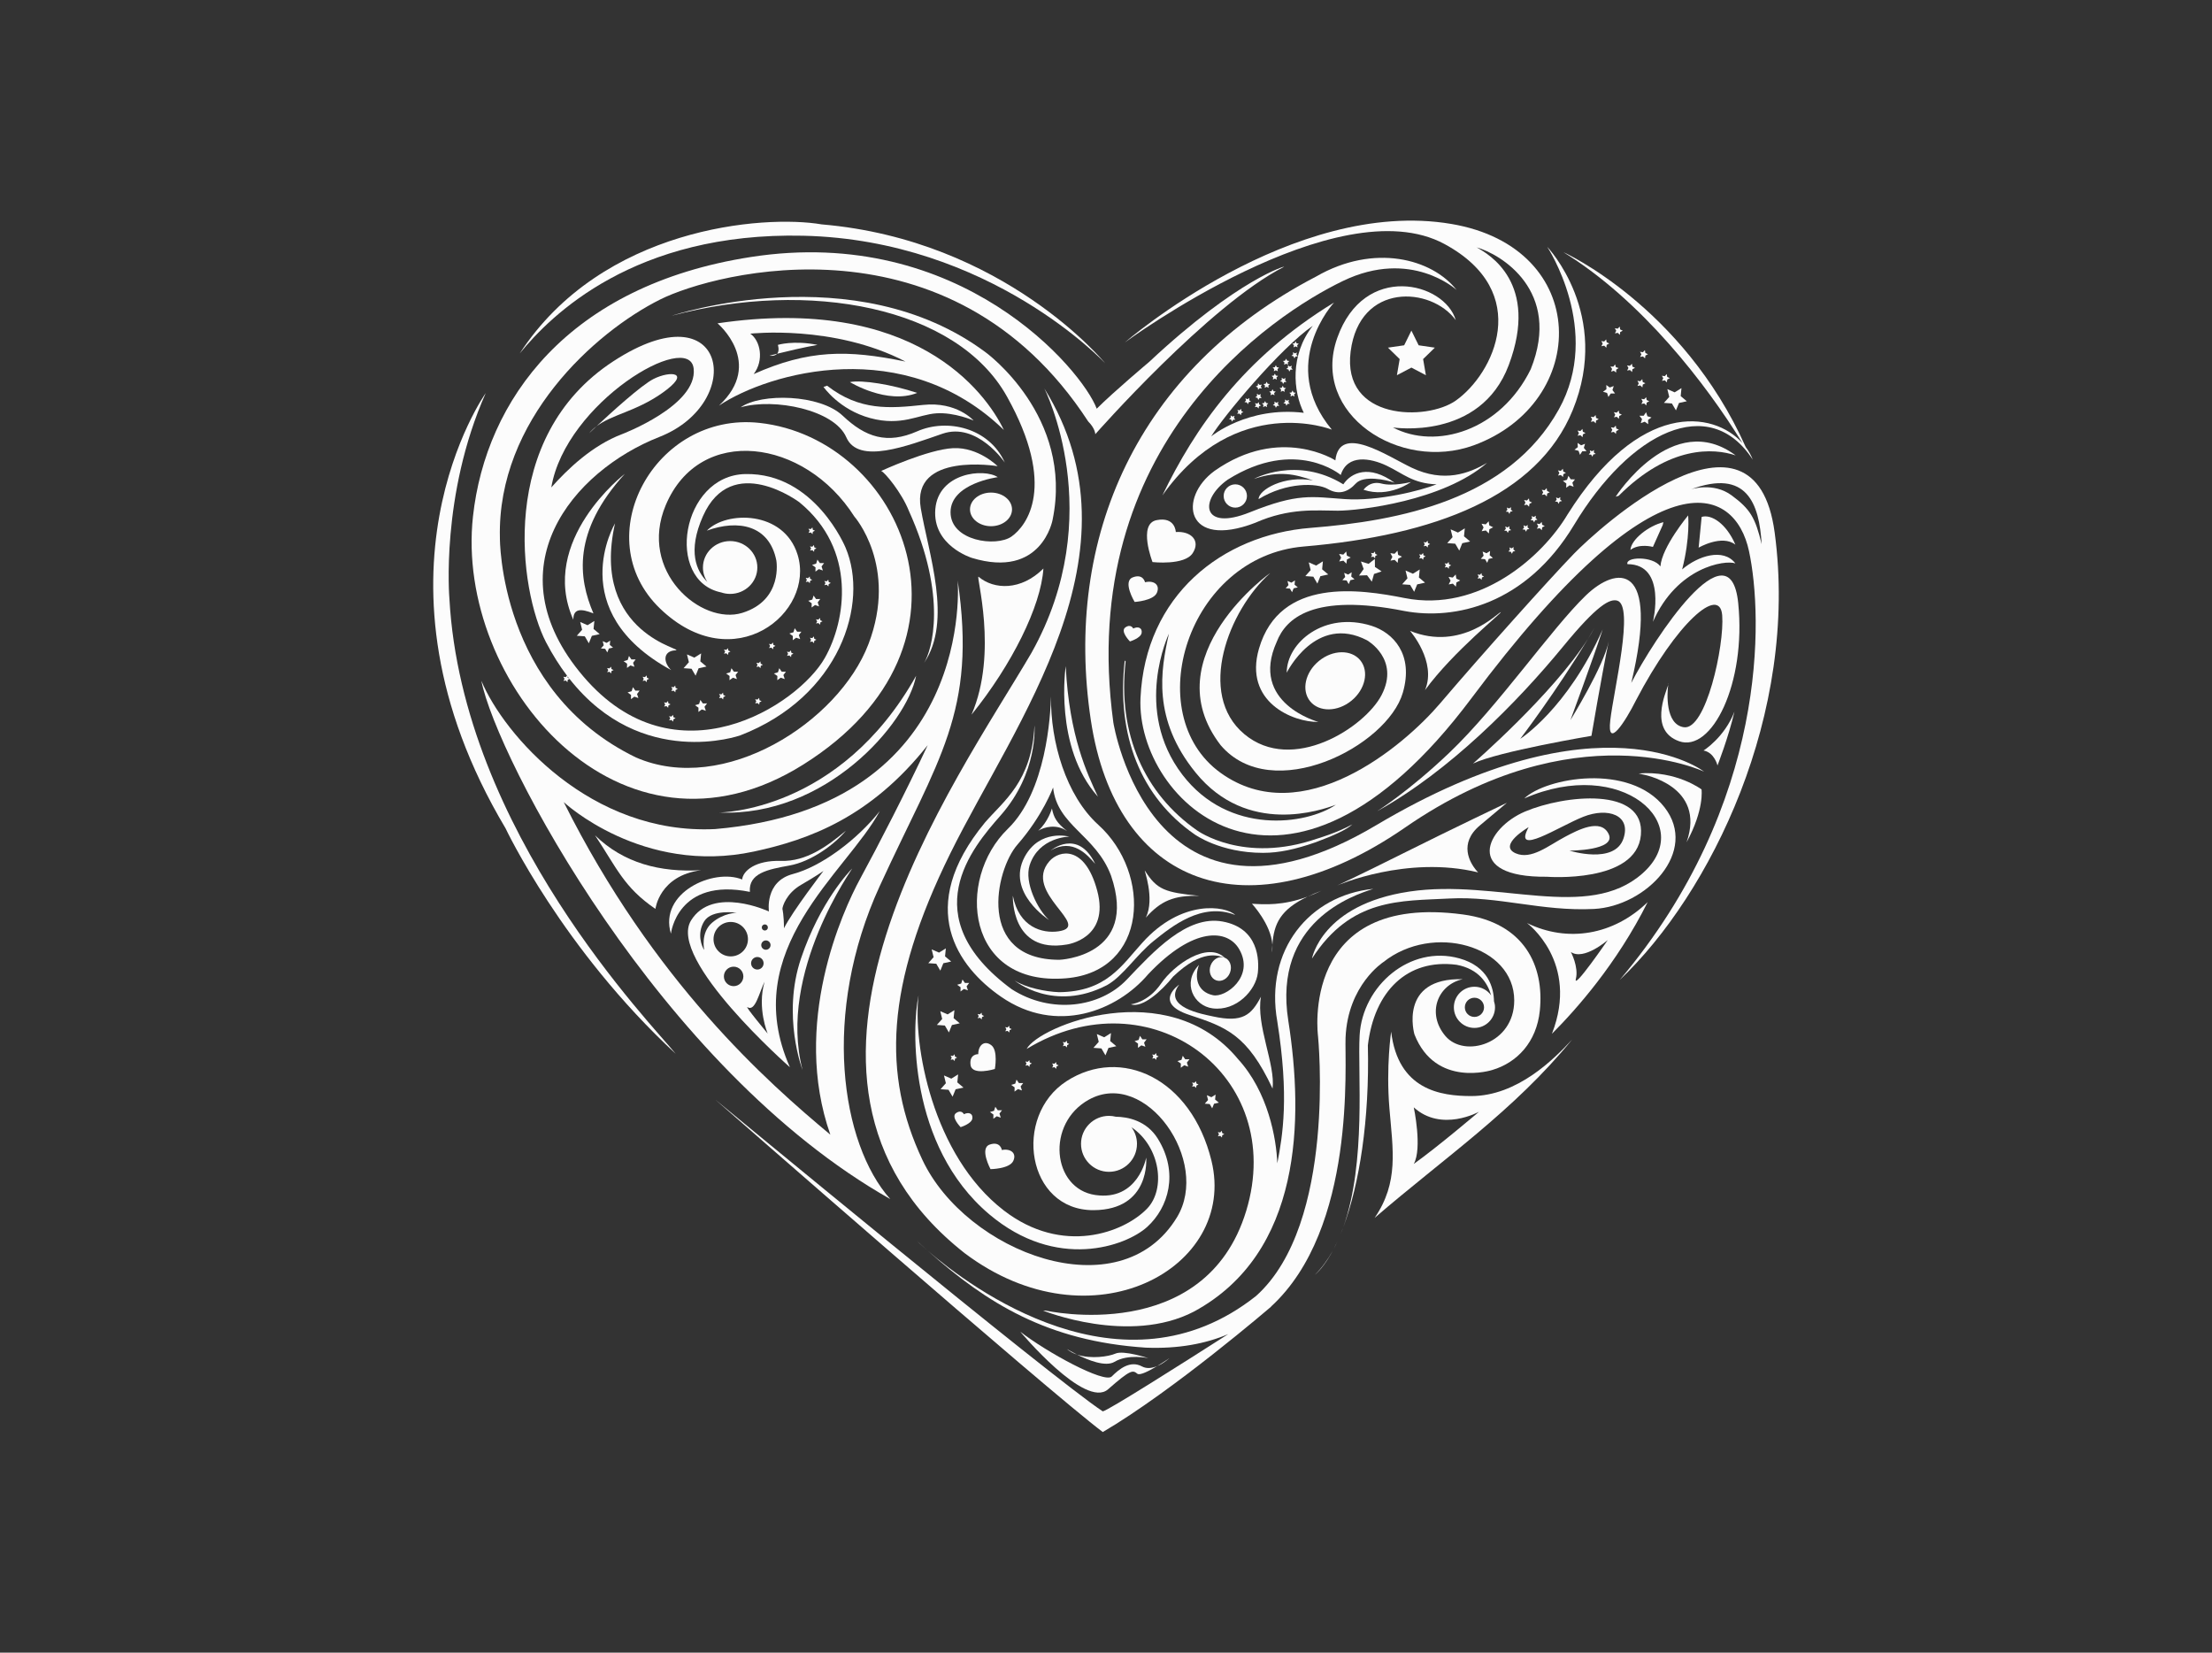 <?xml version="1.0" encoding="utf-8"?>
<!-- Generator: Adobe Illustrator 13.0.0, SVG Export Plug-In . SVG Version: 6.00 Build 14948)  -->
<!DOCTYPE svg PUBLIC "-//W3C//DTD SVG 1.0//EN" "http://www.w3.org/TR/2001/REC-SVG-20010904/DTD/svg10.dtd">
<svg version="1.0" id="Layer_1" xmlns="http://www.w3.org/2000/svg" xmlns:xlink="http://www.w3.org/1999/xlink" x="0px" y="0px"
	 width="1700px" height="1269.988px" viewBox="0 0 1700 1269.988" enable-background="new 0 0 1700 1269.988" xml:space="preserve">
<rect x="0" y="0" width="1700" height="1269.988" fill="#333333" stroke="none"/>
<g id="background">
	<g>
		<path fill="#FCFCFC" d="M889.345,1049.745c5.233-2.21,9.349-6.056,9.349-6.056S894.388,1046.701,889.345,1049.745z"/>
		<path fill="#FCFCFC" d="M851.59,1067.592c17.576-15.472,18.988-14.756,22.502-11.96c1.924,1.55,9.133-2.191,15.254-5.887
			c-3.703,1.556-7.962,2.3-11.735,0.265c-9.141-4.91-17.577,2.111-23.203,7.743c-5.624,5.616-50.616-18.991-70.302-34.448
			C784.104,1023.304,834.012,1083.063,851.59,1067.592z"/>
		<path fill="#FCFCFC" d="M827.752,1040.938c-4.584-2.299-7.795-4.277-7.795-4.277
			C822.188,1038.586,824.869,1039.962,827.752,1040.938z"/>
		<path fill="#FCFCFC" d="M856.518,1046.504c10.545-6.329,26.015-2.813,26.015-2.813s-18.988-6.334-25.312-3.517
			c-4.99,2.215-18.712,4.406-29.469,0.765C836.281,1045.222,849.654,1050.611,856.518,1046.504z"/>
		<path fill="#FCFCFC" d="M976.006,440.577c2.563-2.286-90.539,63.753-37.89,132.063c39.462,46.329,127.978,0.915,139.985-40.267
			c8.686-29.769-7.719-46.329-24.019-51.479c-36.218-11.433-65.198,12.875-65.198,36.041c0,0,22.305-45.475,61.771-24.882
			c0,0,25.437,14.411,11.146,42.035c-12.866,24.881-68.633,60.912-105.528,30.022C919.387,533.236,944.27,468.884,976.006,440.577z"
			/>
		<path fill="#FCFCFC" d="M1045.432,507.413c-6.89-8.439-21.108-8.229-31.746,0.476c-10.652,8.694-13.687,22.583-6.783,31.031
			c6.895,8.426,21.112,8.219,31.755-0.484C1049.297,529.745,1052.328,515.848,1045.432,507.413z"/>
		<polygon fill="#FCFCFC" points="1090.284,265.337 1084.708,254.051 1079.143,265.337 1066.688,267.146 1075.7,275.925 
			1073.576,288.323 1084.708,282.476 1095.848,288.323 1093.72,275.925 1102.73,267.146 		"/>
		<polygon fill="#FCFCFC" points="986.904,280.303 988.42,279.502 989.939,280.303 989.655,278.611 990.879,277.404 
			989.178,277.159 988.42,275.613 987.657,277.159 985.954,277.404 987.188,278.611 		"/>
		<polygon fill="#FCFCFC" points="994.156,266.948 995.681,266.152 997.201,266.948 996.906,265.261 998.139,264.059 
			996.442,263.806 995.681,262.269 994.913,263.806 993.215,264.059 994.448,265.261 		"/>
		<polygon fill="#FCFCFC" points="978.244,291.74 979.771,290.939 981.291,291.74 980.992,290.038 982.23,288.842 980.529,288.592 
			979.771,287.051 979.003,288.592 977.307,288.842 978.538,290.038 		"/>
		<polygon fill="#FCFCFC" points="979.003,285.321 980.529,284.525 982.045,285.321 981.756,283.635 982.987,282.429 
			981.291,282.184 980.529,280.647 979.768,282.184 978.064,282.429 979.296,283.635 		"/>
		<polygon fill="#FCFCFC" points="975.939,295.128 974.239,294.893 973.48,293.342 972.723,294.893 971.021,295.128 972.248,296.33 
			971.953,298.027 973.48,297.225 974.996,298.027 974.706,296.33 		"/>
		<polygon fill="#FCFCFC" points="973.033,309.713 972.273,308.178 971.511,309.713 969.813,309.958 971.039,311.16 
			970.752,312.852 972.273,312.061 973.794,312.852 973.502,311.16 974.734,309.958 		"/>
		<polygon fill="#FCFCFC" points="987.066,299.412 988.299,298.224 986.596,297.97 985.837,296.434 985.08,297.97 983.375,298.224 
			984.604,299.412 984.321,301.108 985.837,300.308 987.355,301.108 		"/>
		<polygon fill="#FCFCFC" points="993.359,300.039 992.599,301.574 990.891,301.82 992.125,303.026 991.831,304.718 
			993.359,303.918 994.875,304.718 994.587,303.026 995.814,301.82 994.114,301.574 		"/>
		<polygon fill="#FCFCFC" points="979.213,302.068 980.439,300.867 978.745,300.618 977.98,299.077 977.22,300.618 975.518,300.867 
			976.749,302.068 976.459,303.762 977.98,302.961 979.502,303.762 		"/>
		<polygon fill="#FCFCFC" points="969.018,302.847 967.424,303.497 965.987,302.551 966.109,304.275 964.773,305.346 
			966.443,305.755 967.048,307.356 967.957,305.892 969.673,305.811 968.563,304.511 		"/>
		<polygon fill="#FCFCFC" points="968.068,295.831 966.869,294.596 966.624,296.307 965.076,297.061 966.624,297.818 
			966.869,299.52 968.068,298.295 969.766,298.592 968.962,297.074 969.766,295.538 		"/>
		<polygon fill="#FCFCFC" points="986.076,295.049 986.982,293.588 988.699,293.503 987.592,292.197 988.044,290.528 
			986.448,291.184 985.016,290.246 985.139,291.961 983.801,293.035 985.469,293.442 		"/>
		<polygon fill="#FCFCFC" points="991.227,281.67 989.788,280.728 989.92,282.442 988.579,283.521 990.247,283.932 990.855,285.538 
			991.762,284.068 993.473,283.983 992.366,282.677 992.818,281.02 		"/>
		<polygon fill="#FCFCFC" points="960.191,305.845 958.742,306.768 957.157,306.099 957.585,307.763 956.455,309.053 
			958.175,309.166 959.057,310.636 959.692,309.035 961.367,308.644 960.038,307.555 		"/>
		<polygon fill="#FCFCFC" points="996.753,270.888 995.155,271.549 993.718,270.61 993.846,272.314 992.509,273.39 994.178,273.804 
			994.782,275.411 995.688,273.951 997.407,273.865 996.296,272.551 		"/>
		<polygon fill="#FCFCFC" points="990.604,307.281 989.004,307.937 987.573,306.989 987.699,308.709 986.359,309.784 
			988.027,310.198 988.638,311.8 989.542,310.336 991.26,310.25 990.148,308.945 		"/>
		<polygon fill="#FCFCFC" points="982.495,308.865 980.896,309.515 979.458,308.573 979.592,310.289 978.252,311.367 
			979.914,311.781 980.529,313.379 981.429,311.918 983.148,311.834 982.033,310.534 		"/>
		<polygon fill="#FCFCFC" points="948.795,319.502 947.205,320.146 945.768,319.199 945.895,320.914 944.554,321.994 
			946.225,322.403 946.829,324.001 947.736,322.539 949.452,322.464 948.345,321.155 		"/>
		<polygon fill="#FCFCFC" points="953.896,314.161 952.64,315.34 950.96,314.972 951.689,316.527 950.818,318.013 952.534,317.8 
			953.674,319.081 953.998,317.399 955.571,316.706 954.068,315.882 		"/>
		<polygon fill="#FCFCFC" points="967.471,309.011 966.214,310.185 964.531,309.812 965.268,311.372 964.393,312.852 
			966.104,312.645 967.241,313.932 967.571,312.239 969.141,311.556 967.637,310.723 		"/>
		<polygon fill="#FCFCFC" points="1009.342,443.155 1012.447,448.461 1014.778,442.759 1020.793,441.444 1016.095,437.473 
			1016.695,431.345 1011.463,434.597 1005.821,432.123 1007.287,438.099 1003.197,442.702 		"/>
		<polygon fill="#FCFCFC" points="449.432,488.987 452.537,494.303 454.867,488.61 460.881,487.286 456.18,483.318 456.784,477.188 
			451.553,480.434 445.909,477.96 447.377,483.95 443.287,488.544 		"/>
		<polygon fill="#FCFCFC" points="531.488,513.906 534.598,519.222 536.92,513.524 542.938,512.205 538.232,508.233 
			538.839,502.103 533.607,505.349 527.963,502.874 529.439,508.86 525.347,513.463 		"/>
		<polygon fill="#FCFCFC" points="1083.73,449.45 1086.84,454.762 1089.163,449.063 1095.184,447.749 1090.479,443.771 
			1091.084,437.636 1085.859,440.888 1080.211,438.424 1081.679,444.402 1077.592,448.998 		"/>
		<polygon fill="#FCFCFC" points="1050.618,442.047 1054.291,446.98 1055.976,441.063 1061.803,439.093 1056.697,435.662 
			1056.621,429.503 1051.783,433.302 1045.905,431.463 1048.023,437.255 1044.458,442.27 		"/>
		<polygon fill="#FCFCFC" points="1118.392,417.808 1121.5,423.117 1123.822,417.416 1129.843,416.101 1125.14,412.124 
			1125.748,405.997 1120.515,409.24 1114.869,406.771 1116.345,412.754 1112.249,417.354 		"/>
		<polygon fill="#FCFCFC" points="728.273,779.502 722.629,777.033 724.104,783.019 720.011,787.617 726.152,788.065 
			729.262,793.371 731.588,787.679 737.605,786.359 732.9,782.387 733.506,776.261 		"/>
		<polygon fill="#FCFCFC" points="846.472,805.657 849.579,810.973 851.904,805.271 857.92,803.961 853.22,799.982 853.83,793.857 
			848.594,797.094 842.954,794.62 844.42,800.605 840.336,805.208 		"/>
		<polygon fill="#FCFCFC" points="929.689,848.403 931.599,851.684 933.031,848.167 936.735,847.352 933.84,844.916 
			934.217,841.146 930.996,843.14 927.521,841.618 928.42,845.298 925.906,848.13 		"/>
		<polygon fill="#FCFCFC" points="728.991,837.441 732.095,842.752 734.427,837.061 740.442,835.741 735.739,831.759 
			736.344,825.629 731.114,828.88 725.472,826.411 726.938,832.395 722.854,836.994 		"/>
		<polygon fill="#FCFCFC" points="719.561,740.588 722.667,745.894 724.99,740.202 731.01,738.882 726.303,734.91 726.911,728.787 
			721.676,732.03 716.037,729.556 717.505,735.531 713.416,740.141 		"/>
		<polygon fill="#FCFCFC" points="1287.041,301.485 1281.402,299.012 1282.876,304.995 1278.786,309.596 1284.924,310.043 
			1288.032,315.359 1290.366,309.657 1296.373,308.343 1291.669,304.365 1292.275,298.238 		"/>
		<polygon fill="#FCFCFC" points="1036.037,441.516 1033.045,440.2 1033.83,443.372 1031.66,445.808 1034.914,446.048 
			1036.563,448.852 1037.793,445.84 1040.984,445.147 1038.488,443.047 1038.809,439.789 		"/>
		<polygon fill="#FCFCFC" points="465.072,498.549 466.725,501.362 467.951,498.348 471.143,497.645 468.648,495.543 
			468.971,492.295 466.201,494.021 463.211,492.705 463.99,495.872 461.818,498.309 		"/>
		<polygon fill="#FCFCFC" points="488.304,530.725 486.436,528.044 485.451,531.159 482.326,532.097 484.979,534.005 
			484.914,537.262 487.544,535.334 490.624,536.399 489.596,533.303 491.566,530.702 		"/>
		<polygon fill="#FCFCFC" points="484.498,511.348 487.582,512.407 486.551,509.317 488.521,506.716 485.261,506.734 
			483.395,504.057 482.405,507.168 479.283,508.106 481.934,510.014 481.87,513.28 		"/>
		<polygon fill="#FCFCFC" points="540.139,540.542 538.275,537.87 537.287,540.979 534.164,541.922 536.813,543.826 
			536.751,547.091 539.375,545.154 542.454,546.22 541.43,543.129 543.402,540.527 		"/>
		<polygon fill="#FCFCFC" points="564.032,516.168 562.16,513.487 561.176,516.598 558.047,517.54 560.703,519.443 560.641,522.705 
			563.268,520.773 566.348,521.837 565.319,518.741 567.29,516.145 		"/>
		<polygon fill="#FCFCFC" points="627.146,460.313 625.278,457.636 624.296,460.74 621.162,461.685 623.819,463.592 
			623.754,466.849 626.383,464.916 629.463,465.985 628.438,462.89 630.405,460.289 		"/>
		<polygon fill="#FCFCFC" points="612.643,485.443 610.775,482.771 609.786,485.877 606.664,486.814 609.313,488.724 
			609.249,491.984 611.88,490.048 614.963,491.117 613.936,488.017 615.908,485.426 		"/>
		<polygon fill="#FCFCFC" points="600.764,516.168 598.898,513.487 597.91,516.598 594.785,517.54 597.438,519.443 597.374,522.705 
			600.002,520.773 603.082,521.837 602.058,518.741 604.021,516.145 		"/>
		<polygon fill="#FCFCFC" points="741.575,755.365 739.704,752.69 738.721,755.795 735.594,756.741 738.246,758.642 
			738.184,761.911 740.811,759.975 743.895,761.04 742.867,757.948 744.834,755.352 		"/>
		<polygon fill="#FCFCFC" points="877.951,798.674 876.087,795.996 875.093,799.102 871.973,800.05 874.621,801.953 
			874.561,805.208 877.186,803.292 880.273,804.342 879.242,801.256 881.211,798.654 		"/>
		<polygon fill="#FCFCFC" points="764.943,850.495 763.952,853.602 760.831,854.549 763.479,856.441 763.418,859.713 
			766.05,857.781 769.134,858.851 768.102,855.745 770.074,853.153 766.811,853.167 		"/>
		<polygon fill="#FCFCFC" points="783.095,832.287 781.229,829.624 780.24,832.73 777.113,833.672 779.766,835.571 779.699,838.828 
			782.33,836.905 785.41,837.966 784.386,834.869 786.354,832.271 		"/>
		<polygon fill="#FCFCFC" points="910.869,813.993 909.003,811.321 908.014,814.438 904.887,815.374 907.538,817.278 
			907.474,820.539 910.111,818.612 913.188,819.677 912.16,816.576 914.135,813.979 		"/>
		<polygon fill="#FCFCFC" points="630.09,432.707 628.227,430.03 627.236,433.135 624.111,434.079 626.762,435.986 626.7,439.249 
			629.326,437.32 632.408,438.381 631.383,435.285 633.35,432.684 		"/>
		<polygon fill="#FCFCFC" points="1141.297,429.678 1142.945,432.49 1144.176,429.474 1147.357,428.772 1144.869,426.67 
			1145.188,423.418 1142.416,425.139 1139.429,423.833 1140.209,427.001 1138.043,429.441 		"/>
		<polygon fill="#FCFCFC" points="1157.9,407.896 1158.84,409.498 1159.541,407.784 1161.354,407.387 1159.941,406.191 
			1160.118,404.343 1158.542,405.318 1156.851,404.574 1157.293,406.374 1156.051,407.765 		"/>
		<polygon fill="#FCFCFC" points="1178.771,397.292 1177.076,396.553 1177.518,398.348 1176.284,399.738 1178.136,399.87 
			1179.076,401.464 1179.765,399.749 1181.578,399.361 1180.167,398.16 1180.343,396.313 		"/>
		<polygon fill="#FCFCFC" points="1222.871,349.359 1223.807,350.956 1224.508,349.24 1226.313,348.84 1224.895,347.648 
			1225.081,345.805 1223.509,346.776 1221.809,346.032 1222.248,347.837 1221.016,349.223 		"/>
		<polygon fill="#FCFCFC" points="1161.719,421.382 1160.016,420.635 1160.459,422.438 1159.229,423.824 1161.075,423.956 
			1162.008,425.56 1162.712,423.843 1164.521,423.442 1163.11,422.251 1163.287,420.403 		"/>
		<polygon fill="#FCFCFC" points="1196.971,385.56 1197.904,387.147 1198.604,385.433 1200.412,385.041 1198.998,383.845 
			1199.184,381.996 1197.605,382.973 1195.909,382.237 1196.354,384.032 1195.117,385.414 		"/>
		<polygon fill="#FCFCFC" points="1171.933,406.982 1172.861,408.584 1173.563,406.868 1175.371,406.468 1173.966,405.275 
			1174.146,403.429 1172.568,404.409 1170.867,403.66 1171.314,405.465 1170.077,406.846 		"/>
		<polygon fill="#FCFCFC" points="1159.111,393.316 1160.043,394.913 1160.744,393.198 1162.552,392.808 1161.133,391.609 
			1161.32,389.759 1159.751,390.739 1158.049,389.993 1158.495,391.795 1157.258,393.18 		"/>
		<polygon fill="#FCFCFC" points="1213.178,346.437 1214.28,349.505 1216.04,346.771 1219.297,346.691 1217.241,344.156 
			1218.159,341.037 1215.112,342.201 1212.429,340.35 1212.607,343.604 1210.027,345.589 		"/>
		<polygon fill="#FCFCFC" points="991.343,452.287 992.989,455.1 994.223,452.075 997.407,451.383 994.913,449.271 995.238,446.025 
			992.463,447.749 989.479,446.443 990.262,449.605 988.086,452.047 		"/>
		<polygon fill="#FCFCFC" points="1034.61,423.801 1032.374,426.176 1029.151,425.667 1030.708,428.532 1029.247,431.444 
			1032.447,430.841 1034.761,433.135 1035.173,429.903 1038.083,428.424 1035.134,427.014 		"/>
		<polygon fill="#FCFCFC" points="1116.575,448.494 1118.889,450.798 1119.309,447.557 1122.216,446.067 1119.262,444.672 
			1118.745,441.444 1116.504,443.818 1113.281,443.315 1114.836,446.189 1113.371,449.097 		"/>
		<polygon fill="#FCFCFC" points="1141.914,407.624 1144.229,409.914 1144.646,406.681 1147.555,405.196 1144.604,403.796 
			1144.079,400.573 1141.838,402.948 1138.618,402.443 1140.184,405.309 1138.71,408.217 		"/>
		<polygon fill="#FCFCFC" points="1234.506,295.854 1234.598,299.11 1231.968,301.033 1235.095,301.961 1236.108,305.053 
			1237.949,302.366 1241.219,302.348 1239.223,299.77 1240.222,296.665 1237.154,297.763 		"/>
		<polygon fill="#FCFCFC" points="1175.039,382.981 1173.511,384.603 1171.311,384.26 1172.367,386.22 1171.373,388.208 
			1173.558,387.803 1175.14,389.367 1175.427,387.157 1177.407,386.14 1175.395,385.183 		"/>
		<polygon fill="#FCFCFC" points="1224.803,323.742 1226.378,325.315 1226.667,323.106 1228.655,322.088 1226.631,321.131 
			1226.28,318.936 1224.751,320.551 1222.551,320.212 1223.615,322.163 1222.609,324.161 		"/>
		<polygon fill="#FCFCFC" points="1240.295,331.867 1241.88,333.436 1242.168,331.23 1244.146,330.207 1242.131,329.251 
			1241.78,327.051 1240.246,328.676 1238.037,328.327 1239.107,330.282 1238.105,332.276 		"/>
		<polygon fill="#FCFCFC" points="1245.153,253.15 1244.801,250.949 1243.267,252.561 1241.059,252.226 1242.126,254.178 
			1241.122,256.176 1243.317,255.762 1244.902,257.329 1245.186,255.124 1247.165,254.102 		"/>
		<polygon fill="#FCFCFC" points="1265.141,305.193 1263.607,306.824 1261.402,306.476 1262.47,308.437 1261.465,310.425 
			1263.658,310.016 1265.235,311.589 1265.529,309.373 1267.512,308.361 1265.494,307.396 		"/>
		<polygon fill="#FCFCFC" points="1237.674,281.656 1238.961,283.488 1238.188,285.581 1240.313,284.921 1242.066,286.302 
			1242.1,284.078 1243.959,282.839 1241.848,282.117 1241.244,279.973 1239.909,281.75 		"/>
		<polygon fill="#FCFCFC" points="1201.09,360.202 1199.561,361.827 1197.354,361.484 1198.421,363.434 1197.416,365.428 
			1199.602,365.019 1201.196,366.592 1201.475,364.381 1203.461,363.358 1201.443,362.407 		"/>
		<polygon fill="#FCFCFC" points="1214.649,334.416 1216.234,335.985 1216.521,333.771 1218.505,332.757 1216.49,331.796 
			1216.137,329.605 1214.592,331.216 1212.393,330.877 1213.465,332.832 1212.453,334.825 		"/>
		<polygon fill="#FCFCFC" points="1259.462,294.586 1258.457,296.58 1260.652,296.17 1262.235,297.739 1262.525,295.529 
			1264.505,294.506 1262.493,293.555 1262.14,291.353 1260.605,292.971 1258.396,292.631 		"/>
		<polygon fill="#FCFCFC" points="1280.952,287.433 1279.418,289.063 1277.219,288.725 1278.284,290.68 1277.277,292.664 
			1279.465,292.254 1281.051,293.827 1281.336,291.617 1283.323,290.596 1281.309,289.633 		"/>
		<polygon fill="#FCFCFC" points="1183.301,402.694 1181.093,402.345 1182.161,404.307 1181.166,406.289 1183.355,405.879 
			1184.931,407.453 1185.224,405.239 1187.212,404.226 1185.188,403.269 1184.837,401.068 		"/>
		<polygon fill="#FCFCFC" points="1187.174,379.919 1188.755,381.487 1189.043,379.277 1191.023,378.26 1189.01,377.299 
			1188.662,375.098 1187.127,376.724 1184.92,376.384 1185.99,378.345 1184.982,380.328 		"/>
		<polygon fill="#FCFCFC" points="1244.436,319.638 1246.426,318.619 1244.414,317.663 1244.051,315.467 1242.518,317.088 
			1240.313,316.745 1241.383,318.704 1240.377,320.693 1242.564,320.279 1244.146,321.862 		"/>
		<polygon fill="#FCFCFC" points="1234.401,260.818 1232.867,262.438 1230.663,262.094 1231.726,264.059 1230.722,266.038 
			1232.916,265.634 1234.501,267.202 1234.788,264.992 1236.77,263.97 1234.756,263.022 		"/>
		<polygon fill="#FCFCFC" points="1264.16,269.05 1262.627,270.675 1260.42,270.331 1261.484,272.282 1260.48,274.286 
			1262.674,273.865 1264.254,275.44 1264.547,273.22 1266.527,272.202 1264.51,271.256 		"/>
		<polygon fill="#FCFCFC" points="1252.705,284.337 1254.289,285.906 1254.573,283.69 1256.563,282.677 1254.551,281.717 
			1254.192,279.517 1252.652,281.137 1250.455,280.797 1251.521,282.754 1250.517,284.746 		"/>
		<polygon fill="#FCFCFC" points="1205.367,365.622 1204.313,368.708 1201.172,369.594 1203.781,371.539 1203.656,374.811 
			1206.323,372.925 1209.381,374.053 1208.42,370.938 1210.441,368.373 1207.182,368.331 		"/>
		<polygon fill="#FCFCFC" points="1266.092,319.859 1265.067,316.763 1263.23,319.459 1259.972,319.478 1261.972,322.05 
			1260.982,325.155 1264.048,324.058 1266.698,325.962 1266.595,322.701 1269.222,320.773 		"/>
		<polygon fill="#FCFCFC" points="1071.833,430.224 1074.151,432.519 1074.564,429.29 1077.472,427.796 1074.526,426.396 
			1074.004,423.184 1071.764,425.549 1068.544,425.049 1070.099,427.919 1068.632,430.822 		"/>
		<polygon fill="#FCFCFC" points="1110.291,432.891 1111.163,434.484 1110.341,436.104 1112.119,435.771 1113.416,437.052 
			1113.646,435.243 1115.261,434.413 1113.616,433.644 1113.33,431.854 1112.082,433.168 		"/>
		<polygon fill="#FCFCFC" points="1055.469,427.74 1056.76,429.017 1056.984,427.218 1058.6,426.393 1056.966,425.62 
			1056.668,423.829 1055.432,425.139 1053.639,424.865 1054.504,426.449 1053.688,428.075 		"/>
		<polygon fill="#FCFCFC" points="559.438,498.087 558.193,499.401 556.398,499.124 557.271,500.717 556.451,502.333 
			558.234,501.998 559.521,503.274 559.752,501.479 561.364,500.65 559.729,499.869 		"/>
		<polygon fill="#FCFCFC" points="630.261,480.048 630.487,478.253 632.105,477.428 630.469,476.65 630.175,474.859 628.934,476.18 
			627.143,475.896 628.012,477.493 627.191,479.11 628.972,478.776 		"/>
		<polygon fill="#FCFCFC" points="625.53,418.814 624.296,420.135 622.498,419.861 623.364,421.45 622.543,423.075 624.328,422.73 
			625.615,424.014 625.849,422.218 627.458,421.382 625.824,420.615 		"/>
		<polygon fill="#FCFCFC" points="635.361,449.332 636.65,450.609 636.885,448.814 638.491,447.985 636.857,447.207 
			636.568,445.412 635.322,446.735 633.535,446.453 634.398,448.05 633.582,449.668 		"/>
		<polygon fill="#FCFCFC" points="619.239,444.021 620.102,445.613 619.283,447.231 621.064,446.9 622.355,448.173 622.585,446.379 
			624.201,445.549 622.563,444.775 622.271,442.979 621.027,444.3 		"/>
		<polygon fill="#FCFCFC" points="468.416,516.225 469.705,517.497 469.934,515.707 471.549,514.878 469.91,514.105 469.62,512.305 
			468.375,513.625 466.585,513.352 467.455,514.943 466.637,516.555 		"/>
		<polygon fill="#FCFCFC" points="555.658,532.271 554.408,533.6 552.617,533.313 553.489,534.915 552.668,536.526 554.451,536.191 
			555.736,537.469 555.969,535.669 557.58,534.844 555.941,534.065 		"/>
		<polygon fill="#FCFCFC" points="594.032,493.752 592.789,495.07 590.998,494.789 591.864,496.386 591.045,498.003 
			592.826,497.667 594.112,498.936 594.348,497.149 595.955,496.32 594.317,495.543 		"/>
		<polygon fill="#FCFCFC" points="495.71,522.926 496.999,524.204 497.232,522.408 498.842,521.584 497.203,520.806 496.916,519.01 
			495.674,520.329 493.879,520.053 494.75,521.645 493.932,523.266 		"/>
		<polygon fill="#FCFCFC" points="512.188,542.609 513.477,543.892 513.709,542.092 515.318,541.263 513.682,540.484 
			513.393,538.699 512.151,540.013 510.358,539.73 511.227,541.328 510.406,542.944 		"/>
		<polygon fill="#FCFCFC" points="583.158,512.173 584.45,513.449 584.679,511.649 586.295,510.82 584.656,510.047 584.365,508.247 
			583.123,509.57 581.33,509.298 582.197,510.887 581.377,512.502 		"/>
		<polygon fill="#FCFCFC" points="581.23,538.92 580.414,540.542 582.197,540.207 583.48,541.488 583.712,539.688 585.324,538.854 
			583.688,538.081 583.402,536.29 582.155,537.61 580.361,537.327 		"/>
		<polygon fill="#FCFCFC" points="732.407,814.063 733.696,815.336 733.928,813.536 735.536,812.707 733.898,811.934 
			733.607,810.143 732.37,811.453 730.577,811.185 731.443,812.763 730.626,814.389 		"/>
		<polygon fill="#FCFCFC" points="887.316,813.163 888.605,814.44 888.831,812.641 890.45,811.815 888.814,811.033 888.518,809.243 
			887.281,810.571 885.488,810.284 886.357,811.872 885.533,813.498 		"/>
		<polygon fill="#FCFCFC" points="753.171,782.09 754.459,783.372 754.688,781.571 756.304,780.742 754.667,779.97 754.372,778.184 
			753.133,779.493 751.337,779.221 752.207,780.809 751.387,782.42 		"/>
		<polygon fill="#FCFCFC" points="810.422,820.063 811.708,821.335 811.946,819.539 813.559,818.715 811.916,817.942 
			811.627,816.137 810.391,817.466 808.594,817.197 809.465,818.776 808.643,820.389 		"/>
		<polygon fill="#FCFCFC" points="791.096,814.646 789.85,815.963 788.057,815.689 788.924,817.278 788.105,818.889 
			789.887,818.563 791.174,819.846 791.409,818.036 793.016,817.217 791.381,816.443 		"/>
		<polygon fill="#FCFCFC" points="775.578,788.249 774.338,789.564 772.548,789.295 773.418,790.874 772.6,792.49 774.381,792.164 
			775.665,793.438 775.898,791.638 777.508,790.809 775.869,790.035 		"/>
		<polygon fill="#FCFCFC" points="818.621,803.607 819.91,804.888 820.145,803.088 821.753,802.26 820.115,801.486 819.826,799.696 
			818.584,801.015 816.793,800.737 817.657,802.32 816.838,803.941 		"/>
		<polygon fill="#FCFCFC" points="917.963,834.729 919.252,835.999 919.479,834.21 921.098,833.38 919.46,832.598 919.17,830.813 
			917.924,832.136 916.138,831.862 917.002,833.438 916.18,835.063 		"/>
		<polygon fill="#FCFCFC" points="937.806,872.846 939.091,874.128 939.32,872.332 940.939,871.508 939.297,870.735 
			939.006,868.935 937.768,870.254 935.977,869.981 936.842,871.564 936.02,873.19 		"/>
		<polygon fill="#FCFCFC" points="604.826,500.783 605.693,502.375 604.873,503.988 606.652,503.656 607.949,504.935 
			608.18,503.134 609.786,502.314 608.148,501.532 607.863,499.746 606.617,501.065 		"/>
		<polygon fill="#FCFCFC" points="624.376,405.253 623.134,406.577 621.342,406.299 622.21,407.892 621.391,409.498 
			623.169,409.169 624.458,410.44 624.691,408.65 626.303,407.82 624.665,407.048 		"/>
		<polygon fill="#FCFCFC" points="624.286,492.96 625.573,494.231 625.807,492.438 627.418,491.612 625.775,490.84 625.489,489.044 
			624.246,490.363 622.457,490.086 623.322,491.678 622.502,493.29 		"/>
		<polygon fill="#FCFCFC" points="516.055,553.246 517.338,554.527 517.574,552.724 519.189,551.893 517.548,551.12 517.255,549.33 
			516.016,550.645 514.223,550.367 515.092,551.96 514.271,553.575 		"/>
		<polygon fill="#FCFCFC" points="520.854,529.383 519.211,528.596 518.922,526.805 517.68,528.129 515.889,527.852 
			516.756,529.443 515.936,531.06 517.72,530.725 519.004,532.003 519.239,530.212 		"/>
		<polygon fill="#FCFCFC" points="1135.553,441.435 1136.419,443.022 1135.597,444.645 1137.386,444.309 1138.672,445.587 
			1138.898,443.791 1140.509,442.961 1138.881,442.184 1138.587,440.398 1137.344,441.712 		"/>
		<polygon fill="#FCFCFC" points="1095.936,419.441 1097.219,420.724 1097.455,418.924 1099.073,418.094 1097.424,417.32 
			1097.145,415.525 1095.896,416.845 1094.109,416.563 1094.974,418.16 1094.156,419.775 		"/>
		<polygon fill="#FCFCFC" points="1093.688,424.951 1092.444,426.27 1090.652,425.987 1091.52,427.585 1090.704,429.191 
			1092.482,428.866 1093.771,430.139 1094.003,428.349 1095.618,427.519 1093.979,426.745 		"/>
		<path fill="#FCFCFC" d="M855.646,555.258C826.514,341.037,978.77,241.67,1032.021,215.95c52.467-25.353,87.396,6.847,87.396,6.847
			c-18.854-23.988-63.395-35.989-107.961-10.278C873.929,283.997,817.283,413.34,838.333,553.33
			c19.236,127.938,120.579,166.1,241.681,82.482c130.577-90.174,229.636-42.852,229.636-42.852s-78.83-61.699-251.915,41.125
			C884.638,736.926,855.646,555.258,855.646,555.258z"/>
		<path fill="#FCFCFC" d="M916.66,425.016c6.238-9.717-1.496-17.021-13.014-16.188c0,0-0.348-12.039-14.816-9.118
			c-14.469,2.927-3.08,32.21-3.08,32.21S910.416,434.729,916.66,425.016z"/>
		<path fill="#FCFCFC" d="M889.14,455.459c2.614-6.24-2.581-9.661-9.142-8.021c0,0-1.419-6.902-9.463-3.751
			c-8.044,3.146,1.476,18.878,1.476,18.878S886.52,461.685,889.14,455.459z"/>
		<path fill="#FCFCFC" d="M745.898,818.343c1.114,8.566,18.68,3.119,18.68,3.119s2.648-14.278-2.764-18.321
			c-5.415-4.053-9.992,0.17-9.986,6.928C751.827,810.067,744.792,809.771,745.898,818.343z"/>
		<path fill="#FCFCFC" d="M769.973,883.723c0,0-1.076-6.97-9.266-4.214c-8.191,2.743,0.541,18.916,0.541,18.916
			s14.527-0.155,17.451-6.243C781.619,886.083,776.604,882.402,769.973,883.723z"/>
		<path fill="#FCFCFC" d="M870.936,482.988c0,0-1.791-3.836-6.044-0.876c-4.255,2.954,3.507,10.811,3.507,10.811
			s8.337-2.531,8.99-6.537C878.043,482.395,874.533,481.123,870.936,482.988z"/>
		<path fill="#FCFCFC" d="M740.811,856.217c0,0-1.791-3.837-6.041-0.882c-4.253,2.944,3.504,10.81,3.504,10.81
			s8.334-2.539,8.993-6.546C747.916,855.613,744.408,854.341,740.811,856.217z"/>
		<path fill="#FCFCFC" d="M1110.2,187.551c68.274,36.985,37.812,99.68,8.595,120.302c-22.198,15.673-87.646,15.469-80.777-37.813
			c6.874-53.276,61.874-49.837,80.777-24.058c-8.593-29.219-70.463-44.683-91.089,13.756
			c-20.621,58.424,48.122,103.111,104.842,82.486c89.366-32.652,90.907-151.879-17.19-170.143
			c-122.021-20.624-250.922,91.092-250.922,91.092S1027.706,142.867,1110.2,187.551z M1176.43,283.719
			c-23.289,47.493-73.055,62.096-105.926,44.746c0,0,67.114,10.508,89.031-47.936c23.686-63.156-15.529-85.386-24.659-90.41
			C1153.141,195.149,1200.628,223.451,1176.43,283.719z"/>
		<path fill="#FCFCFC" d="M1363.893,409.211c-15.194-112.979-136.167-2.354-154.099,16.13
			c-18.933,19.521-71.207,77.804-103.044,115.215c-27.921,32.803-105.843,98.683-168.715,53.313
			c-62.606-45.164-25.467-166.324,63.902-173.906c100.754-8.549,179.62-38.571,206.685-104.625
			c30.17-73.642-19.548-125.701-19.548-125.701s42.625,64.422,8.929,124.962c-38.712,69.545-122.604,85.651-190.692,91.033
			c-68.09,5.373-127.223,51.96-130.803,130.805c-3.588,78.839,111.096,191.729,254.439,0
			c143.352-191.729,202.488-163.056,213.229-112.892c10.765,50.174,15.257,193.767-99.34,329.454
			C1314.718,686.706,1382.656,548.646,1363.893,409.211z M908.758,595.402c-38.383-50.088-10.388-108.488-10.388-108.488
			c-6.396,28.302-12.882,65.724,20.539,106.829c39.73,48.857,96.8,28.772,107.759,24.659
			C1003.833,633.928,944.479,642.021,908.758,595.402z M1330.834,380.668c-14.153-10.462-31.375-4.608-31.375-4.608
			c43.066-15.999,52.595,10.763,54.439,42.139C1348.979,397.592,1344.977,391.134,1330.834,380.668z"/>
		<path fill="#FCFCFC" d="M919.955,638.088c-39.957-27.778-61.302-73.754-54.872-129.874l-0.681-0.641
			c-6.586,57.485,12.417,104.884,53.457,133.422c0.267,0.198,19.777,14.388,52.809,14.378c12.421,0,24.657-2.676,40.59-8.186
			c14.328-5.334,23.499-9.596,28.129-13.703c-12.429,6.748-27.192,10.989-27.192,10.989
			C955.753,663.997,920.357,638.375,919.955,638.088z"/>
		<path fill="#FCFCFC" d="M893.342,380.677c56.531-79.668,130.204-50.54,130.204-50.54c-41.973-50.545,1.718-97.656,1.718-97.656
			C955.018,275.313,918.188,329.28,893.342,380.677z M1002.014,317.221c-43.137-5.175-71.176,18.118-71.176,18.118
			c9.484-15.531,53.231-67.85,78.077-84.983C991.227,272.791,993.813,300.83,1002.014,317.221z"/>
		<path fill="#FCFCFC" d="M964.531,401.798c26.813-11.855,47.404-9.354,63.615-9.354c16.215,0,81.07-7.479,114.75-36.794
			c-13.72,8.108-33.062,15.589-57.996,3.741c-18.415-8.745-55.511-34.302-58.627-5.612c0,0-42.404-27.44-92.922,8.109
			C905.297,382.468,910.904,422.377,964.531,401.798z M943.533,368.59c52.254-32.841,86.883-3.582,86.883-3.582
			c5.039-16.131,22.662-13.143,35.257-7.163c12.593,5.98,20.146,13.732,38.401,14.337c-11.958,4.777-44.7,13.133-70.514,11.347
			c-25.813-1.786-35.887-4.773-73.024,10.15C923.393,408.612,921.5,384.127,943.533,368.59z"/>
		<path fill="#FCFCFC" d="M949.374,390.093c4.942,0,8.958-4.007,8.958-8.953c0-4.948-4.016-8.958-8.958-8.958
			c-4.953,0-8.958,4.01-8.958,8.958C940.416,386.088,944.421,390.093,949.374,390.093z"/>
		<path fill="#FCFCFC" d="M1009.109,369.193c-22.103-4.184-41.818,7.169-41.818,14.335c21.505-13.142,44.799-12.544,53.163-7.766
			c8.362,4.783,15.522,2.389,21.5-4.185c5.976-6.568,23.298-2.987,29.865-0.593c-19.71-14.336-33.444-7.762-39.425,1.196
			c-35.832-22.1-68.681-4.184-68.681-4.184C983.419,361.427,995.365,364.405,1009.109,369.193z"/>
		<path fill="#FCFCFC" d="M1061.669,371.577c-8.963-2.384-13.739,4.783-13.739,4.783c19.707,6.578,36.433-5.975,36.433-5.975
			S1070.624,373.972,1061.669,371.577z"/>
		<path fill="#FCFCFC" d="M1282.073,526.348c0.173-0.556,0.296-0.966,0.296-1.174
			C1282.369,524.745,1282.229,525.227,1282.073,526.348z"/>
		<path fill="#FCFCFC" d="M1218.755,457.589c-26.554,25.642-67.2,84.885-104.659,120.623
			c-31.342,29.887-55.711,45.132-55.711,45.132c55.403-30.612,107.783-83.706,142.984-126.613
			c26.49-32.295,35.934-36.668,41.457-35.201c13.441,3.59-2.57,68.631-5.262,91.935c-2.688,23.279,11.658,0.892,19.715-15.24
			c31.354-60.026,64.506-88.696,66.297-65.398c1.788,23.293-12.543,88.691-29.563,85.996c-14.347-2.257-12.788-26.518-11.938-32.474
			c-2.111,6.484-14.775,34.972,8.354,43.236c25.089,8.954,51.728-44.306,45.456-106.123c-6.273-61.818-65.087,27.964-82.188,61.326
			C1276.096,430.714,1242.215,434.938,1218.755,457.589z"/>
		<path fill="#FCFCFC" d="M1153.37,470.393c-1.734,0-29.964,30.531-69.716,14.405c0,0,20.738,23.619,11.519,45.519
			C1117.072,500.354,1155.094,470.393,1153.37,470.393z"/>
		<path fill="#FCFCFC" d="M1241.723,381.668l2.276-0.665c38.91-38.921,73-36.738,89.934-31.037
			C1285.298,313.733,1241.723,381.668,1241.723,381.668z"/>
		<path fill="#FCFCFC" d="M1250.737,433.518c30.539,0,19.586,44.362,19.586,44.362c18.431-42.059,55.309-47.815,63.378-44.938
			c-9.22-12.105-28.813-5.769-40.909,4.613c6.331-24.777,4.606-41.482,4.606-41.482s-20.163,24.191-21.316,39.168
			C1270.313,427.185,1249.002,427.759,1250.737,433.518z"/>
		<path fill="#FCFCFC" d="M1333.701,418.537c-6.922-16.131-18.441-23.614-25.93-21.318l-2.306,23.619
			C1305.467,420.838,1323.328,410.469,1333.701,418.537z"/>
		<path fill="#FCFCFC" d="M1270.325,420.266l7.491-16.705l0.572-2.305c-11.529,2.88-24.769,13.256-25.353,21.313
			C1259.955,417.381,1270.325,420.266,1270.325,420.266z"/>
		<path fill="#FCFCFC" d="M1220.361,491c1.838-2.889,3.524-5.735,5.024-8.511C1223.737,485.34,1222.059,488.188,1220.361,491z"/>
		<path fill="#FCFCFC" d="M1132.045,586.766c19.018-9.219,91.039-21.313,91.039-21.313s7.484-44.363,13.244-72.59
			c-3.46,18.435-29.378,60.493-29.378,60.493s17.28-46.673,24.771-69.705c-27.084,61.063-63.372,84.106-63.372,84.106
			s27.695-36.254,52.014-76.756C1193.199,533.703,1132.045,586.766,1132.045,586.766z"/>
		<path fill="#FCFCFC" d="M841.77,333.672c0,0,87.164-99.14,144.898-128.561c3.077-1.563-34.854,8.723-103.494,72.996
			c0,0-27.238,22.888-40.311,35.956c-10.896-29.415-104.592-141.637-265.834-116.569
			c-140.496,21.83-203.733,110.023-213.535,199.364C349.506,524.34,476.798,675.764,617.338,587.523
			c147.146-92.4,76.1-250.69-33.771-262.565c-80.622-8.715-132.913,88.238-76.263,142.721
			c56.65,54.472,119.398,3.071,105.679-41.409c-10.56-34.208-54.888-33.796-69.727-18.515c23.965-8.719,47.936-4.358,53.38,22.878
			c0,0,5.454,30.508-26.145,40.311c-31.596,9.811-80.264-31.894-58.832-82.798c26.146-62.105,106.769-51.205,144.902,8.714
			c0,0,33.772,38.132,10.895,98.057c-22.876,59.918-111.128,116.57-178.675,87.155c-105.679-51.205-104.59-168.874-104.59-168.874
			c-2.183-90.427,72.995-157.965,123.111-183.025c42.218-21.108,223.343-68.636,329.018,93.692
			C841.77,329.316,841.77,333.672,841.77,333.672z"/>
		<path fill="#FCFCFC" d="M617.337,181.146c143.814,3.269,232.06,98.054,232.06,98.054s-77.346-94.788-217.891-106.773
			c-44.669-7.618-168.866,2.185-232.063,99.154C423.412,242.155,487.609,178.201,617.337,181.146z"/>
		<path fill="#FCFCFC" d="M373.296,302.079c0,0-100.231,140.544,15.252,334.463c0,0,43.583,92.604,130.739,173.229
			c-17.436-21.798-164.105-171.133-173.906-349.804C345.381,459.969,338.436,380.512,373.296,302.079z"/>
		<path fill="#FCFCFC" d="M471.398,277.599c-89.682,58.4-72.127,176.403-51.816,215.828c5.102,9.759,10.539,18.313,16.213,25.813
			l-1.027,1.089l-1.787-0.277l0.868,1.592l-0.818,1.621l1.78-0.34l1.289,1.277l0.228-1.795l1.379-0.707
			c55.299,70.285,131.2,43.4,131.2,43.4c76.803-29.654,99.147-101.538,80.944-144.267c0,0-23.602-57.613-76.985-56.553
			c-49.445,0.989-62.063,82.171-18.551,90.983c2.14,0.726,4.433,1.125,6.822,1.125c11.549,0,20.909-9.085,20.909-20.3
			c0-11.216-9.36-20.307-20.909-20.307c-11.537,0-20.897,9.091-20.897,20.307c0,4.081,1.253,7.895,3.396,11.074
			c-8.466-8.256-15.375-23.533-3.396-50.499c22.085-49.739,74.063-10.749,74.063-10.749c44.469,36.385,35.853,91.03,19.605,119.663
			c-20.692,36.479-114.756,97.354-185.654,14.128c-70.532-82.793-8.359-157.687,58.537-183.963
			C573.682,309.465,559.156,220.455,471.398,277.599z M437.408,521.324l-1.104-0.521l-0.185-1.126
			C436.546,520.245,436.979,520.782,437.408,521.324z M423.697,374.566c11.018-65.333,106.086-121.19,109.408-91.309
			c3.151,28.336-55.099,50.379-55.099,50.379C455.182,342.291,436.291,360.396,423.697,374.566z"/>
		<path fill="#FCFCFC" d="M502.41,291.133c-9.567,4.777-33.188,26.351-44.006,36.454c12.146-9.223,30.059-11.257,50.306-25.433
			C532.318,285.623,515.005,284.831,502.41,291.133z"/>
		<path fill="#FCFCFC" d="M452.82,332.852c0,0,2.154-2.06,5.584-5.265C456.386,329.114,454.508,330.834,452.82,332.852z"/>
		<path fill="#FCFCFC" d="M440.613,476.207c0-8.695,5.797-8.695,15.467-4.83c-11.6-27.068-16.434-62.84,24.172-107.312
			C480.252,364.065,413.545,415.305,440.613,476.207z"/>
		<path fill="#FCFCFC" d="M472.674,402.157c0,0-40.113,67.42,43.15,112.78c-6.002-5.758-6.659-14.654,3.188-15.179
			C528.859,499.252,453.284,488.229,472.674,402.157z"/>
		<path fill="#FCFCFC" d="M757.447,270.694c-100.667-74.908-241.125-28.085-241.125-28.085
			c105.342-28.099,218.883-7.032,257.51,62.033c38.625,69.056,15.219,99.493,3.512,107.684
			c-11.703,8.188-46.819,3.515-46.819-18.723c0-22.247,36.282-26.927,36.282-26.927c-10.531-7.021-45.645-3.511-47.985,24.58
			c-2.343,28.085,28.09,37.459,28.09,37.459c53.845,16.385,62.039-29.265,62.039-29.265
			C825.334,319.859,757.447,270.694,757.447,270.694z"/>
		<path fill="#FCFCFC" d="M552.607,311.66c38.625-25.744,142.805-55.013,218.883,18.731
			c-14.043-29.26-69.059-104.173-220.055-81.935C551.438,248.456,587.725,278.894,552.607,311.66z M695.898,277.848
			c-44.859-9.265-74.529-9.123-116.67,9.604c8.145-10.62,5.175-25.673-2.59-31.045C576.639,256.406,640.738,249.188,695.898,277.848
			z"/>
		<path fill="#FCFCFC" d="M745.479,391.432c0,7.144,7.229,12.926,16.145,12.926c8.921,0,16.15-5.782,16.15-12.926
			c0-7.13-7.229-12.912-16.15-12.912C752.706,378.52,745.479,384.302,745.479,391.432z"/>
		<path fill="#FCFCFC" d="M650.433,336.07c9.226,21.224,47.063,6.466,73.819-2.756c26.762-9.242,47.985,22.142,47.985,22.142
			c-11.997-26.766-44.296-34.15-67.364-23.999c-23.069,10.149-39.682,4.613-57.21-11.988c-17.533-16.616-62.751-17.54-78.438-6.465
			C595.064,305.613,641.199,314.846,650.433,336.07z"/>
		<path fill="#FCFCFC" d="M632.898,297.314c0,0,11.989,17.531,35.987,23.992c23.994,6.46,36.912-2.771,50.75-3.689
			c13.841-0.924,28.609,5.536,28.609,5.536s-12.924-14.769-38.763-11.998c-25.838,2.767-48.905,4.614-73.817-14.763L632.898,297.314
			z"/>
		<path fill="#FCFCFC" d="M707.64,390.513c-7.377-43.363,59.063-32.29,59.063-32.29s-14.764-14.769-34.146-13.845
			c-19.381,0.922-55.367,17.53-55.367,17.53c2.768,0.923,15.691,16.611,21.226,30.456c30.097,66.393,17.74,107.283,11.796,117.019
			C732.111,477.018,713.617,425.647,707.64,390.513z"/>
		<path fill="#FCFCFC" d="M704.873,301.928c-19.381-6.46-42.447-10.149-51.672-8.308
			C653.201,293.62,681.804,311.155,704.873,301.928z"/>
		<path fill="#FCFCFC" d="M597.828,265.017c0.969,3.554,0.453,5.616-0.604,6.823c7.405-1.833,20.482-4.957,31.058-6.823
			C609.828,261.326,597.828,265.017,597.828,265.017z"/>
		<path fill="#FCFCFC" d="M597.223,271.84c-3.58,0.886-5.854,1.479-5.854,1.479S595.25,274.082,597.223,271.84z"/>
		<path fill="#FCFCFC" d="M741.369,962.99c97.471,73.34,209.82,11.465,189.697-70.979c-15.552-63.729-69.756-88.111-111.373-61.198
			c-41.608,26.932-30.597,99.422,20.806,99.131c44.045-0.241,40.397-40.383,40.397-40.383s-6.156,33.613-39.199,28.723
			c-33.045-4.901-38.131-54.965-4.762-73.32c43.765-24.051,93.697,47.502,67.602,90.46c-44.076,72.534-162.205,26.94-195.68-44.229
			c-30.57-64.994-28.683-133.811,21.498-235.392c50.183-101.58,150.529-231.313,72.207-357.38c0,0,49.604,97.165-9.793,203.171
			C735.064,600.281,569.405,827.833,741.369,962.99z"/>
		<path fill="#FCFCFC" d="M771.464,930.159c-55.1-42.439-69.993-128.073-65.521-165.303c-5.215,23.831-8.192,115.417,54.352,168.279
			c51.524,43.554,104.982,24.566,121.365,9.675c16.376-14.887,24.423-41.597,8.191-67.754c-8.803-14.18-23.346-16.78-32.321-16.914
			c-1.682-0.419-3.421-0.669-5.228-0.669c-11.87,0-21.5,9.634-21.5,21.509c0,11.864,9.629,21.498,21.5,21.498
			c11.881,0,21.51-9.634,21.51-21.498c0-4.788-1.586-9.193-4.229-12.763c22.327,15.123,26.398,47.525,12.075,62.449
			C863.787,947.279,816.572,964.903,771.464,930.159z"/>
		<path fill="#FCFCFC" d="M684.192,921.417c-37.991-42.596-52.954-142.734-8.057-240.583
			c44.895-97.839,74.816-133.531,59.854-234.824c0,0,14.964,173.822-186.477,191.089c-95.545,4.604-162.305-72.521-179.57-113.962
			C381.449,581.85,506.924,821.279,684.192,921.417z M579.445,654.359c42.591-9.142,89.783-26.474,133.523-81.719
			c-16.117,34.533-37.986,77.115-51.798,102.444c-13.815,25.324-52.954,111.661-23.021,196.848
			c-48.349-40.291-135.831-117.416-204.898-255.555C433.252,616.379,493.592,672.8,579.445,654.359z"/>
		<path fill="#FCFCFC" d="M576.316,685.354c-1.189-14.283,13.683-17.247,30.346-20.229c16.658-2.963,34.508-16.061,43.437-26.766
			c-14.282,11.893-30.348,23.803-49.981,23.202c-19.635-0.604-29.156,7.738-29.752,14.271
			c-22.016-8.912-64.258,10.127-54.734,41.657C515.629,717.488,520.387,674.058,576.316,685.354z"/>
		<path fill="#FCFCFC" d="M457.316,641.925c16.658,24.994,22.015,39.862,46.41,56.517c0,0,2.972-25.574,35.106-29.74
			C507.296,670.481,479.33,663.338,457.316,641.925z"/>
		<path fill="#FCFCFC" d="M616.773,822.206c-19.635-75.56,39.865-156.485,38.082-154.698c-1.789,1.791-24.396,24.989-39.271,69.019
			C600.713,780.559,616.773,822.206,616.773,822.206z"/>
		<path fill="#FCFCFC" d="M607.069,820.124c-40.294-90.939,43.743-149.643,69.066-196.837
			c-17.268,21.865-44.896,42.59-66.768,48.344c-21.87,5.76-18.416,28.78-18.416,28.78s-43.152-20.104-59.861,6.901
			C512.648,737.124,607.069,820.124,607.069,820.124z M615.585,679.996c11.31-6.541,17.257-10.697,17.257-10.697
			s-23.806,30.941-30.344,44.027c0-10.118-1.188-14.888-1.188-14.888C601.311,696.663,604.279,686.545,615.585,679.996z
			 M587.801,710.358c1.295,0,2.344,1.051,2.344,2.342c0,1.292-1.048,2.348-2.344,2.348c-1.301,0-2.348-1.056-2.348-2.348
			C585.453,711.409,586.499,710.358,587.801,710.358z M588.62,722.667c1.975,0,3.574,1.61,3.574,3.586
			c0,1.974-1.601,3.581-3.574,3.581c-1.978,0-3.579-1.606-3.579-3.581C585.041,724.277,586.645,722.667,588.62,722.667z
			 M582.046,735.408c2.655,0,4.813,2.159,4.813,4.815c0,2.662-2.156,4.816-4.813,4.816s-4.809-2.154-4.809-4.816
			C577.238,737.567,579.393,735.408,582.046,735.408z M541.211,729.98c-1.786-2.382-5.947-12.493,0-22.018
			c5.949-9.523,24.982-6.545,24.982-6.545s-10.107,0-19.032,7.737C538.232,716.89,541.211,729.98,541.211,729.98z M548.365,721.701
			c0-7.311,5.923-13.229,13.233-13.229c7.307,0,13.234,5.919,13.234,13.229c0,7.316-5.929,13.234-13.234,13.234
			C554.288,734.938,548.365,729.019,548.365,721.701z M563.818,757.802c-4.133,0-7.482-3.354-7.482-7.482
			c0-4.123,3.352-7.482,7.482-7.482c4.133,0,7.48,3.359,7.48,7.482C571.3,754.447,567.951,757.802,563.818,757.802z
			 M574.527,774.014c5.955,3.567,8.923-11.307,13.095-19.642c-5.949,20.239,2.377,39.872,2.377,39.872
			S571.783,772.359,574.527,774.014z"/>
		<path fill="#FCFCFC" d="M552.826,624.351c81.514,3.63,144.001-67.925,151.251-105.054
			C645.205,624.351,552.826,624.351,552.826,624.351z"/>
		<path fill="#FCFCFC" d="M801.89,436.877c-17.204,17.211-38.036,16.312-49.814,6.344c-2.488-2.102,15.401,57.973-5.433,105.967
			C777.438,511.154,800.074,465.863,801.89,436.877z"/>
		<path fill="#FCFCFC" d="M1339.1,340.433c-22.479-24.942-79.34-32.595-134.396,54.919c-19.048,32.082-67.55,75.634-125.22,64.217
			c-33.946-6.722-95.828-16.307-111.896,38.819c-11.986,41.106,26.32,56.746,45.635,56.364c0,0-53.326-14.334-32.002-61.554
			c7.014-18.037,28.043-37.623,98.169-23.661c38.354,7.154,93.212-4.524,130.329-66.162
			c43.117-71.613,104.036-101.581,137.342-50.136c-1.252-3.341-3.088-6.616-5.395-9.688
			c-48.532-108.579-140.32-149.86-140.32-149.86C1261.826,230.732,1311.547,295.618,1339.1,340.433z"/>
		<path fill="#FCFCFC" d="M1034.107,797.443c1.681-40.588,29.095-58.165,29.095-58.165c37.966-30.235,100.54-12.657,100.54,29.519
			c0,33.5-38.336,44.528-52.893,27.322c-14.555-17.195-6.164-39.264,13.229-43.66c-49.624-1.229-37.049,42.336-37.049,42.336
			c16.248,41.498,59.838,27.432,59.838,27.432c18.989-5.616,34.076-21.352,36.559-45.696c3.519-34.442-11.952-67.486-59.061-73.814
			c-125.976-16.922-111.427,93.403-111.427,93.403s14.551,144.22-47.635,199.792c-102.666,81.233-219.729-6.828-252.016-34.546
			c44.873,39.763,91.5,69.271,167.334,74.233c24.942,0.976,45.818-2.954,63.328-10.403c-36.953,23.613-92.043,58.5-96.407,59.371
			c-38.368-25.141-297.704-239.489-297.704-239.489s255.363,223.6,297.704,255.371c54.249-31.771,129.669-96.601,129.669-96.601
			s-0.249,0.165-0.613,0.404C1042.549,944.122,1033.293,817.207,1034.107,797.443z"/>
		<path fill="#FCFCFC" d="M713.291,961.365c-2.886-2.55-5.765-5.161-8.643-7.79C704.648,953.574,707.715,956.571,713.291,961.365z"
			/>
		<path fill="#FCFCFC" d="M1119.452,741.384c17.287,3.209,23.98,14.468,26.558,23.529c-2.865-4.024-7.541-6.654-12.852-6.654
			c-8.734,0-15.813,7.073-15.813,15.815c0,8.731,7.078,15.824,15.813,15.824c8.746,0,15.816-7.093,15.816-15.824
			c0-1.656-0.32-3.226-0.792-4.719c-0.21-9.976-4.118-26.64-26.623-32.893c-37.966-10.551-74.45,21.149-76.631,59.052
			c-1.646,28.478,5.233,97.473-12.575,147.526c12.256-32.774,20.287-82.034,18.899-139.788
			C1056.171,761.775,1081.486,736.464,1119.452,741.384z M1133.158,781.449c-4.076,0-7.377-3.294-7.377-7.375
			c0-4.076,3.301-7.375,7.377-7.375s7.381,3.299,7.381,7.375C1140.54,778.155,1137.234,781.449,1133.158,781.449z"/>
		<path fill="#FCFCFC" d="M1024.293,961.091c-3.859,6.927-8.414,13.225-13.814,18.619
			C1015.287,975.492,1019.939,969.177,1024.293,961.091z"/>
		<path fill="#FCFCFC" d="M1030.158,948.589c-0.769,1.871-1.558,3.676-2.365,5.415
			C1028.621,952.229,1029.409,950.432,1030.158,948.589z"/>
		<path fill="#FCFCFC" d="M1027.793,954.004c-0.862,1.861-1.717,3.742-2.672,5.527
			C1026.033,957.777,1026.924,955.917,1027.793,954.004z"/>
		<path fill="#FCFCFC" d="M1032.354,943.042c-0.674,1.896-1.443,3.709-2.195,5.547
			C1030.903,946.789,1031.641,944.951,1032.354,943.042z"/>
		<path fill="#FCFCFC" d="M1055.469,683.03c-49.209,4.92-83.654,47.114-73.814,101.942c9.135,57.647,4.219,87.176,0,108.971
			c-0.702-18.978-7.031-54.838-30.229-80.14c-54.141-65.389-153.264-25.318-162.404-7.741
			c94.911-57.646,200.36,20.386,168.729,124.439c-31.635,104.04-153.961,76.628-153.961,76.628h-2.113
			c0,0,66.087,26.721,115.998,0.698c82.965-44.989,84.369-147.641,72.413-223.557C978.134,708.346,1040.004,687.95,1055.469,683.03z
			"/>
		<path fill="#FCFCFC" d="M844.118,633.848c-24.835-22.474-36.851-63.654-36.396-98.787c-0.354,14.538-3.609,73.197-33.145,101.826
			c-40.259,39.037-32.055,121.27,44.699,114.874C882.373,746.507,885.408,671.192,844.118,633.848z M814.229,737.544
			c-64.048,0-49.406-68.938-32.334-88.456c19.45-22.229,27.45-43.92,27.45-43.92c3.052,29.287,32.938,36.605,44.523,67.707
			C875.222,735.104,814.229,737.544,814.229,737.544z"/>
		<path fill="#FCFCFC" d="M807.764,531.733c-0.04,1.099-0.026,2.22-0.04,3.326C807.773,532.935,807.764,531.733,807.764,531.733z"/>
		<path fill="#FCFCFC" d="M806.533,661.754c-21.09,24.228,33.586,50.004,7.027,53.905c-12.464,1.838-30.461-3.114-35.151-27.341
			c0,0-1.804,44.771,41.403,37.507c0,0,33.396-4.388,23.433-41.409C833.739,649.088,813.932,653.268,806.533,661.754z"/>
		<path fill="#FCFCFC" d="M787.453,658.521c-14.533,27.129,18.748,48.434,18.748,48.434c-8.596-7.813-19.255-28.807-14.848-42.188
			c7.146-21.667,30.472-21.864,30.472-21.864S799.168,636.65,787.453,658.521z"/>
		<path fill="#FCFCFC" d="M797.895,638.375c4.562-2.845,13.976-5.414,22.244,0.284c-7.984-6.278-10.268-10.266-11.698-17.395
			C808.439,621.266,805.594,631.537,797.895,638.375z"/>
		<path fill="#FCFCFC" d="M841.689,663.841c-13.398-27.671-34.227-10.272-34.227-10.272
			C824.578,643.593,835.986,657.291,841.689,663.841z"/>
		<path fill="#FCFCFC" d="M939.612,708.143c-27.536-5.041-53.106,23.072-73.662,44.655c-20.556,21.578-58.214,26.72-88.463,7.329
			c-75.638-55.862-30.177-108.914-8.532-133.438c29.082-32.964,26.078-69.175,26.078-69.175
			c-2.061,43.166-23.756,57.931-38.105,74.606c-53.91,65.55-20.737,110.911,12.408,133.813
			c42.668,29.486,89.212,10.85,113.061-17.252c34.944-37.002,61.063-34.792,70.016-19.197c12.027,20.938-10.639,37.38-20.169,35.281
			c-12.415-2.709-14.354-13.959-10.794-23.283c-13.253,13.977-3.891,31.47,10.406,33.373c18.239,2.437,33.354-13.96,34.818-27.204
			C967.738,737.959,967.466,713.246,939.612,708.143z"/>
		<path fill="#FCFCFC" d="M813.949,762.44c-10.479-0.383-25.612-3.489-34.137-8.922c0,0,29.861,24.825,70.979,3.492
			c12.415-6.979,22.494-23.266,36.069-34.132c13.569-10.862,36.851-29.863,62.447-19.778c-7.369-6.979-41.113-12.413-71.367,21.328
			C862.037,741.889,850.404,762.059,813.949,762.44z"/>
		<path fill="#FCFCFC" d="M930.447,741.752c-1.85,4.793-0.021,9.961,4.076,11.536c4.098,1.578,8.924-1.027,10.764-5.83
			c1.844-4.797,0.021-9.967-4.077-11.535C937.112,734.339,932.292,736.945,930.447,741.752z"/>
		<path fill="#FCFCFC" d="M892.291,755.852c-10.079,14.75-23.271,15.899-23.271,15.899c8.923,3.106,23.661-10.09,32.578-21.328
			c22.893-21.729,34.913-15.908,39.61-14.5C928.067,723.351,902.377,741.106,892.291,755.852z"/>
		<path fill="#FCFCFC" d="M914.014,779.895c28.308,9.308,44.603,15.132,63.996,56.63c2.327-18.618-12.8-48.481-8.924-70.589
			c-7.372,13.959-13.965,20.171-36.843,15.132c-7.66-1.7-39.182-6.988-25.987-24.443
			C906.256,756.623,885.699,770.583,914.014,779.895z"/>
		<path fill="#FCFCFC" d="M843.796,612.217c-8.028-17.384-22.069-46.139-24.747-100.308
			C819.049,511.909,809.688,574.104,843.796,612.217z"/>
		<path fill="#FCFCFC" d="M922.035,688.454c-26.753-2.677-32.771-4.68-42.135-19.396c-1.129-1.786,8.029,21.398,0.675,36.12
			C891.939,692.464,901.977,687.781,922.035,688.454z"/>
		<path fill="#FCFCFC" d="M1004.895,689.02c-19.11,7.036-33.1,6.019-42.737,5.452c0,0,14.71,15.802,15.7,31.51
			C979.051,709.938,983.841,699.123,1004.895,689.02z"/>
		<path fill="#FCFCFC" d="M1004.895,689.02c3.426-1.263,7-2.752,10.761-4.579C1011.651,685.966,1008.093,687.488,1004.895,689.02z"
			/>
		<path fill="#FCFCFC" d="M977.855,725.98c-0.148,1.907-0.26,3.872-0.319,5.946C977.912,729.966,977.974,727.979,977.855,725.98z"/>
		<path fill="#FCFCFC" d="M1130.679,842.262c-23.407,0-56.179-4.684-61.526-49.483c0,0-4.015,26.748-1.342,58.844
			c2.676,32.102,7.357,56.841-11.363,84.264c53.496-46.14,106.999-82.25,151.8-137.085
			C1194.715,813.465,1166.274,842.262,1130.679,842.262z M1086.539,894.42c6.693-12.025,0-43.472,0-43.472
			c21.4,19.405,50.152,3.354,50.152,3.354S1105.259,881.047,1086.539,894.42z"/>
		<path fill="#FCFCFC" d="M1279.135,620.242c-26.744-34.108-90.949-22.737-107.667-6.691c74.901-32.766,133.08,20.074,90.946,57.521
			c-42.123,37.439-111.673,4.006-179.217,14.033c-67.543,10.038-74.896,51.497-74.896,51.497
			c30.094-46.809,68.201-44.137,105.657-46.144c37.454-2.003,70.888,10.033,111.008,8.026
			C1265.087,696.47,1305.882,654.351,1279.135,620.242z"/>
		<path fill="#FCFCFC" d="M1027.691,680.434c0,0,53.498-23.405,108.334-10.042c0,0-0.76-0.711-1.811-2.025
			c-4.275-5.301-13.497-20.112,3.146-34.076c20.733-17.389,20.733-17.389,20.733-17.389s-42.136,20.056-79.586,38.787
			C1041.068,674.411,1027.691,680.434,1027.691,680.434z"/>
		<path fill="#FCFCFC" d="M1188.854,673.737c0,0,68.89,5.357,72.226-32.102c3.347-37.443-58.851-30.758-88.935-18.048
			C1142.041,636.288,1123.979,674.402,1188.854,673.737z M1174.813,635.624c-12.701,23.401,23.407-0.665,42.125-8.026
			c18.738-7.354,36.784-1.337,30.764,16.722c-6.758,20.271-41.462,9.357-41.462,9.357s36.12,0,30.093-12.704
			c-6.014-12.71-24.189-2.855-33.436,2.008c-12.709,6.688-26.08,18.053-38.118,12.709
			C1150.844,649.487,1174.813,635.624,1174.813,635.624z"/>
		<path fill="#FCFCFC" d="M1307.686,606.619c0,0-19.166-14.565-48.288-12.266l3.066,0.768c0,0,49.05,8.435,33.718,52.119
			C1309.984,621.939,1307.686,606.619,1307.686,606.619z"/>
		<path fill="#FCFCFC" d="M1319.949,588.217c0,0,8.426-21.451,13.031-41.38c-7.672,19.93-23.761,29.892-23.761,29.892
			C1317.641,578.26,1319.949,588.217,1319.949,588.217z"/>
		<path fill="#FCFCFC" d="M1266.288,693.218c-26.058,25.293-61.31,31.413-92.73,16.1c0,0,40.616,29.886,19.161,85.072
			C1211.118,775.992,1242.531,740.738,1266.288,693.218z M1235.635,722.35c0,0-26.82,39.086-24.524,29.888
			c2.297-9.194-3.834-20.688-3.834-20.688C1217.241,738.443,1235.635,722.35,1235.635,722.35z"/>
	</g>
</g>
</svg>
